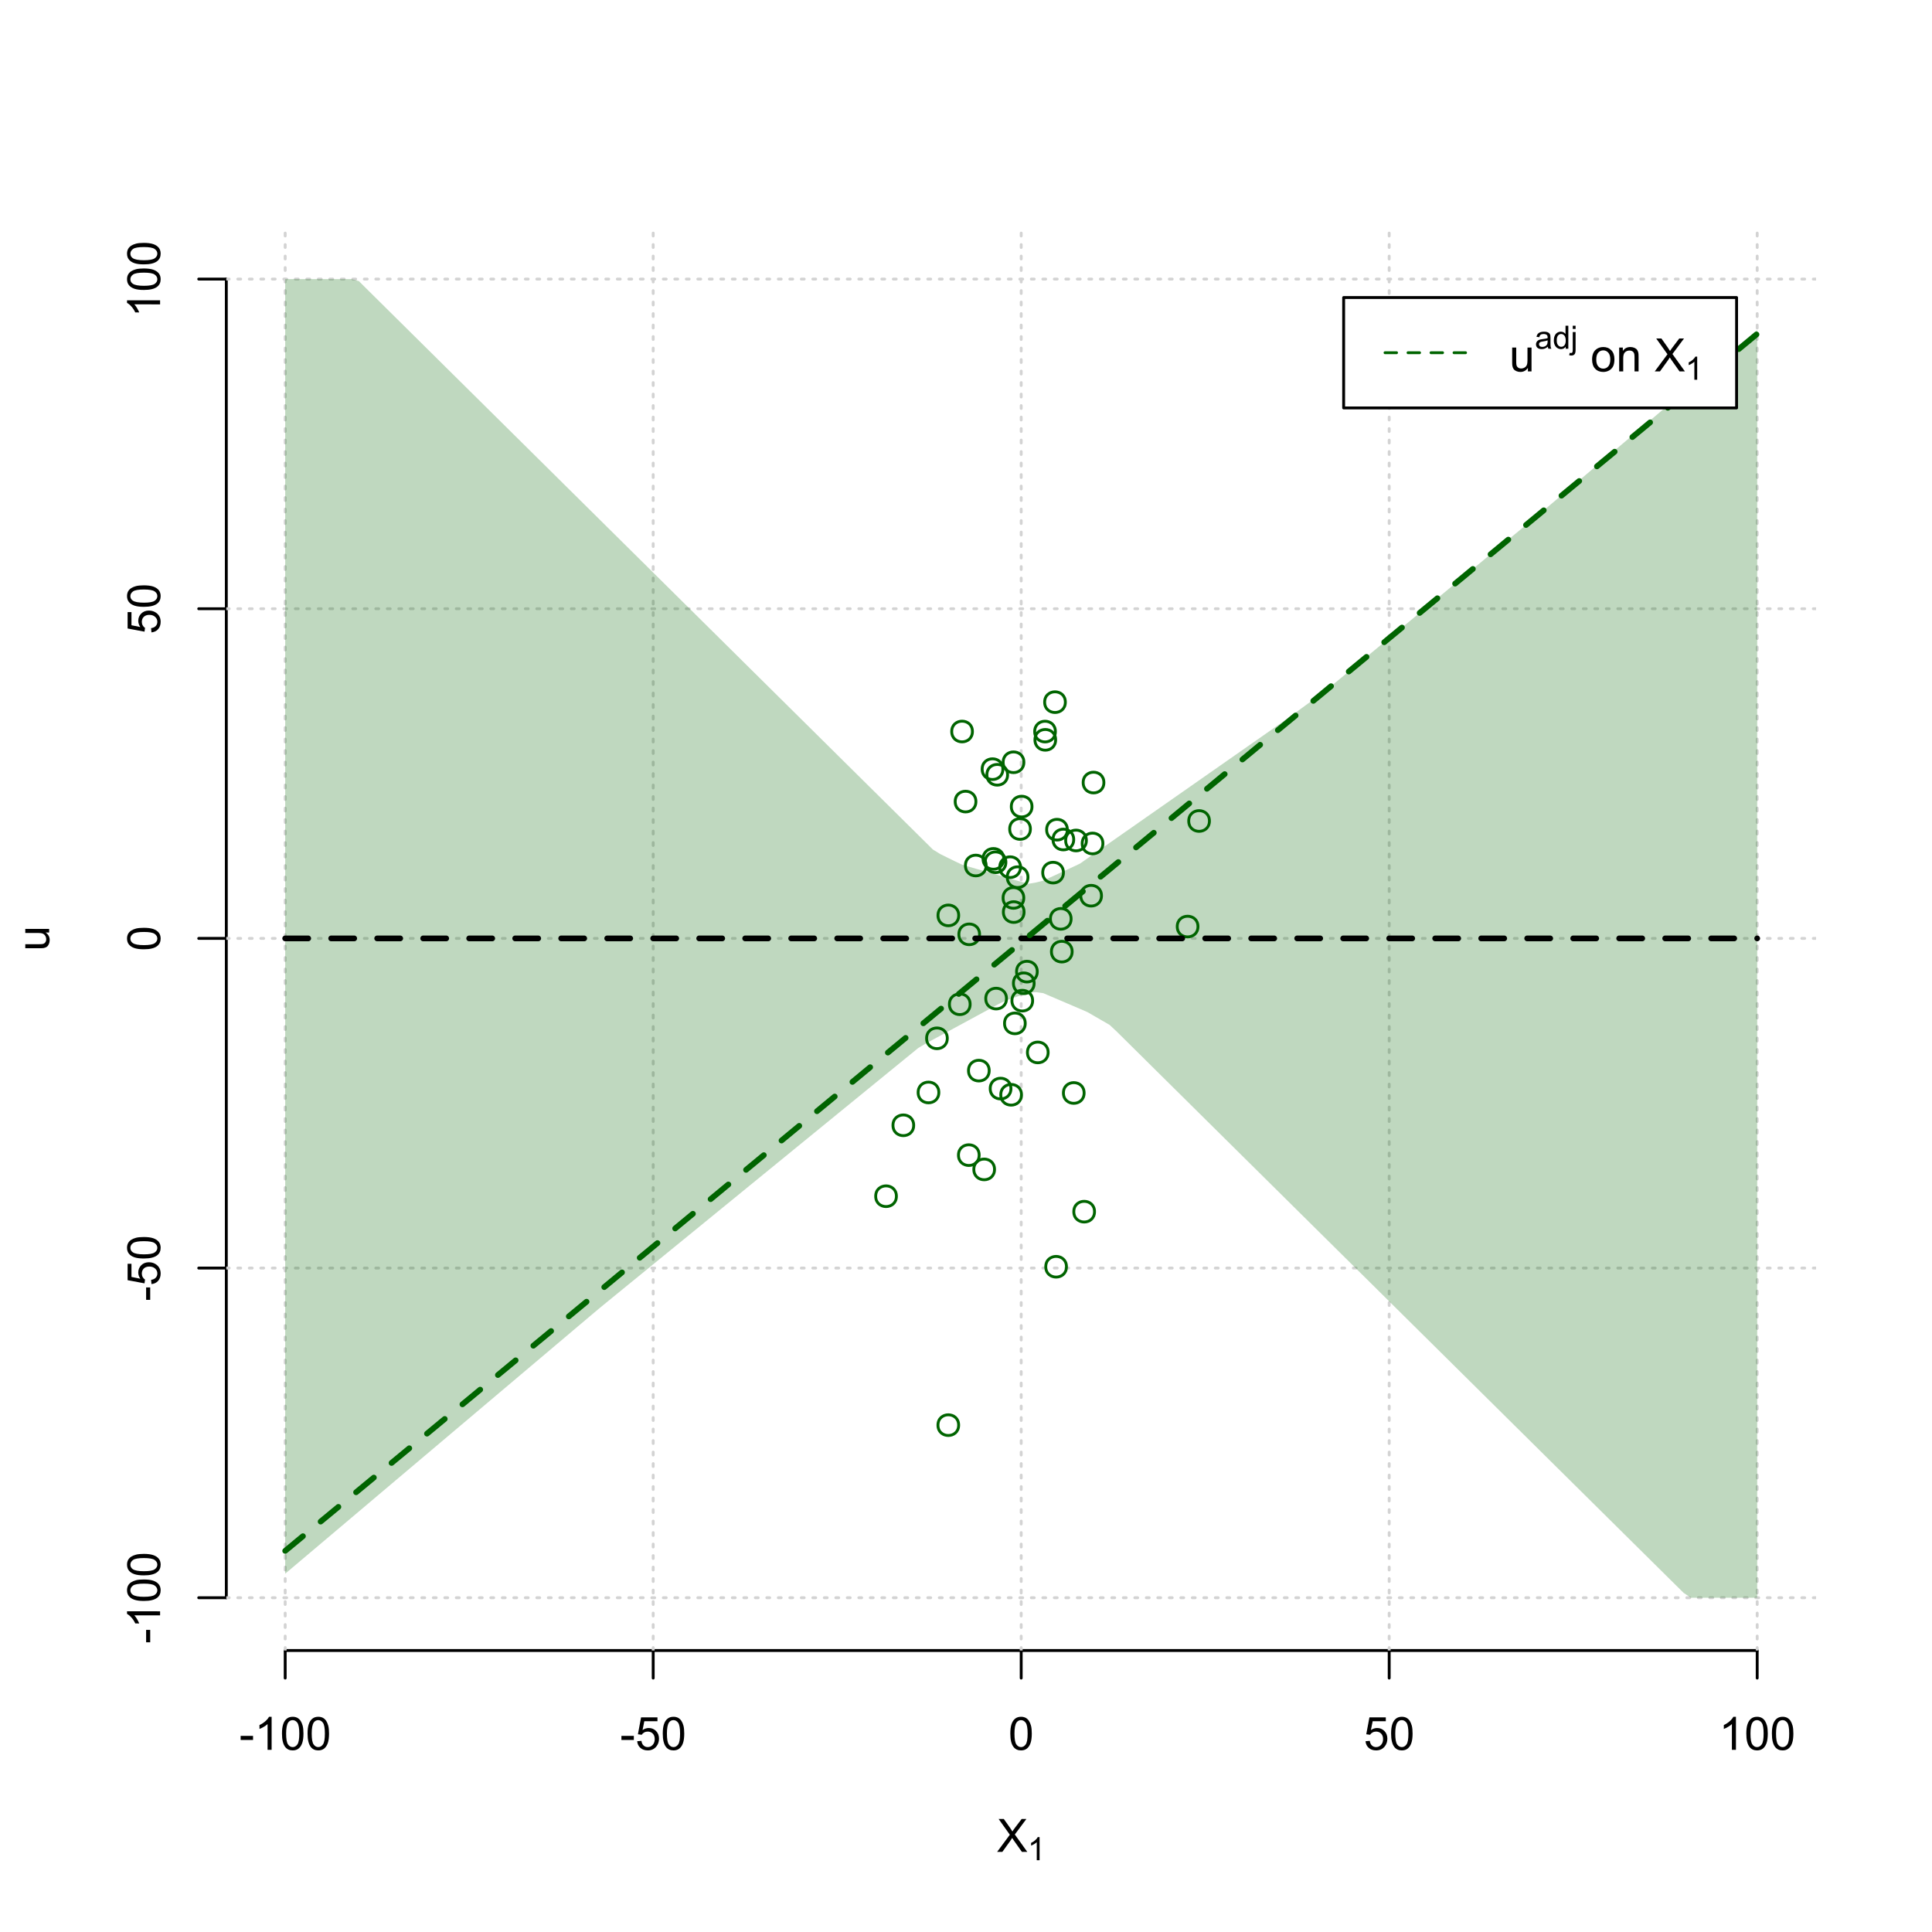 <?xml version="1.0" encoding="UTF-8"?>
<svg xmlns="http://www.w3.org/2000/svg" xmlns:xlink="http://www.w3.org/1999/xlink" width="504pt" height="504pt" viewBox="0 0 504 504" version="1.1">
<defs>
<g>
<symbol overflow="visible" id="glyph0-0">
<path style="stroke:none;" d="M 1.5 0 L 1.5 -7.5 L 7.5 -7.5 L 7.5 0 Z M 1.688 -0.188 L 7.312 -0.188 L 7.312 -7.312 L 1.688 -7.312 Z M 1.688 -0.188 "/>
</symbol>
<symbol overflow="visible" id="glyph0-1">
<path style="stroke:none;" d="M 0.055 0 L 3.375 -4.477 L 0.445 -8.59 L 1.797 -8.59 L 3.359 -6.387 C 3.68 -5.93 3.91 -5.578 4.047 -5.332 C 4.238 -5.645 4.465 -5.969 4.727 -6.312 L 6.457 -8.59 L 7.695 -8.59 L 4.676 -4.539 L 7.93 0 L 6.523 0 L 4.359 -3.062 C 4.238 -3.238 4.113 -3.43 3.984 -3.641 C 3.789 -3.324 3.652 -3.109 3.574 -2.992 L 1.418 0 Z M 0.055 0 "/>
</symbol>
<symbol overflow="visible" id="glyph0-2">
<path style="stroke:none;" d="M 0.383 -2.578 L 0.383 -3.641 L 3.621 -3.641 L 3.621 -2.578 Z M 0.383 -2.578 "/>
</symbol>
<symbol overflow="visible" id="glyph0-3">
<path style="stroke:none;" d="M 4.469 0 L 3.414 0 L 3.414 -6.719 C 3.16 -6.477 2.828 -6.234 2.414 -5.996 C 2 -5.75 1.629 -5.57 1.305 -5.449 L 1.305 -6.469 C 1.895 -6.742 2.41 -7.078 2.852 -7.477 C 3.293 -7.871 3.605 -8.254 3.789 -8.625 L 4.469 -8.625 Z M 4.469 0 "/>
</symbol>
<symbol overflow="visible" id="glyph0-4">
<path style="stroke:none;" d="M 0.5 -4.234 C 0.496 -5.246 0.602 -6.062 0.812 -6.688 C 1.02 -7.305 1.328 -7.785 1.742 -8.121 C 2.148 -8.457 2.668 -8.625 3.297 -8.625 C 3.758 -8.625 4.164 -8.531 4.512 -8.348 C 4.855 -8.16 5.141 -7.891 5.371 -7.543 C 5.594 -7.191 5.773 -6.766 5.906 -6.266 C 6.035 -5.762 6.098 -5.086 6.102 -4.234 C 6.098 -3.227 5.996 -2.414 5.789 -1.797 C 5.578 -1.176 5.266 -0.695 4.859 -0.359 C 4.445 -0.02 3.926 0.145 3.297 0.148 C 2.465 0.145 1.816 -0.148 1.348 -0.742 C 0.781 -1.457 0.496 -2.621 0.5 -4.234 Z M 1.582 -4.234 C 1.582 -2.824 1.746 -1.887 2.074 -1.418 C 2.402 -0.949 2.809 -0.715 3.297 -0.719 C 3.777 -0.715 4.184 -0.949 4.52 -1.422 C 4.848 -1.887 5.016 -2.824 5.016 -4.234 C 5.016 -5.648 4.848 -6.59 4.52 -7.055 C 4.184 -7.516 3.773 -7.746 3.289 -7.75 C 2.801 -7.746 2.414 -7.543 2.125 -7.137 C 1.762 -6.613 1.582 -5.645 1.582 -4.234 Z M 1.582 -4.234 "/>
</symbol>
<symbol overflow="visible" id="glyph0-5">
<path style="stroke:none;" d="M 0.5 -2.25 L 1.605 -2.344 C 1.684 -1.805 1.871 -1.398 2.176 -1.125 C 2.473 -0.852 2.836 -0.715 3.258 -0.719 C 3.766 -0.715 4.195 -0.906 4.547 -1.293 C 4.898 -1.672 5.074 -2.18 5.074 -2.82 C 5.074 -3.414 4.902 -3.891 4.566 -4.242 C 4.227 -4.59 3.785 -4.762 3.242 -4.766 C 2.898 -4.762 2.594 -4.684 2.32 -4.531 C 2.047 -4.375 1.832 -4.176 1.676 -3.93 L 0.688 -4.062 L 1.516 -8.473 L 5.789 -8.473 L 5.789 -7.465 L 2.359 -7.465 L 1.898 -5.156 C 2.414 -5.516 2.953 -5.695 3.523 -5.695 C 4.27 -5.695 4.902 -5.434 5.422 -4.914 C 5.934 -4.395 6.191 -3.727 6.195 -2.914 C 6.191 -2.133 5.965 -1.461 5.516 -0.898 C 4.961 -0.199 4.211 0.145 3.258 0.148 C 2.477 0.145 1.836 -0.07 1.344 -0.508 C 0.844 -0.941 0.562 -1.523 0.5 -2.25 Z M 0.5 -2.25 "/>
</symbol>
<symbol overflow="visible" id="glyph0-6">
<path style="stroke:none;" d="M 4.867 0 L 4.867 -0.914 C 4.379 -0.211 3.723 0.141 2.895 0.141 C 2.527 0.141 2.184 0.07 1.867 -0.07 C 1.547 -0.211 1.309 -0.387 1.156 -0.602 C 1 -0.812 0.895 -1.074 0.832 -1.383 C 0.785 -1.59 0.762 -1.918 0.766 -2.367 L 0.766 -6.223 L 1.82 -6.223 L 1.82 -2.773 C 1.816 -2.219 1.84 -1.848 1.887 -1.656 C 1.949 -1.379 2.09 -1.16 2.309 -1.004 C 2.523 -0.84 2.789 -0.762 3.105 -0.766 C 3.418 -0.762 3.715 -0.844 3.996 -1.008 C 4.273 -1.172 4.469 -1.391 4.586 -1.672 C 4.699 -1.949 4.758 -2.355 4.758 -2.891 L 4.758 -6.223 L 5.812 -6.223 L 5.812 0 Z M 4.867 0 "/>
</symbol>
<symbol overflow="visible" id="glyph0-7">
<path style="stroke:none;" d=""/>
</symbol>
<symbol overflow="visible" id="glyph0-8">
<path style="stroke:none;" d="M 0.398 -3.109 C 0.398 -4.262 0.719 -5.117 1.359 -5.672 C 1.895 -6.133 2.547 -6.363 3.316 -6.363 C 4.172 -6.363 4.871 -6.082 5.414 -5.52 C 5.953 -4.957 6.223 -4.184 6.227 -3.199 C 6.223 -2.398 6.102 -1.766 5.867 -1.309 C 5.625 -0.848 5.277 -0.492 4.82 -0.238 C 4.359 0.016 3.859 0.141 3.316 0.141 C 2.441 0.141 1.734 -0.137 1.203 -0.695 C 0.664 -1.254 0.398 -2.059 0.398 -3.109 Z M 1.484 -3.109 C 1.48 -2.309 1.656 -1.711 2.004 -1.32 C 2.348 -0.922 2.785 -0.727 3.316 -0.727 C 3.84 -0.727 4.273 -0.926 4.621 -1.324 C 4.969 -1.723 5.145 -2.328 5.145 -3.148 C 5.145 -3.914 4.969 -4.496 4.617 -4.895 C 4.266 -5.289 3.832 -5.488 3.316 -5.492 C 2.785 -5.488 2.348 -5.293 2.004 -4.898 C 1.656 -4.5 1.48 -3.902 1.484 -3.109 Z M 1.484 -3.109 "/>
</symbol>
<symbol overflow="visible" id="glyph0-9">
<path style="stroke:none;" d="M 0.789 0 L 0.789 -6.223 L 1.742 -6.223 L 1.742 -5.336 C 2.195 -6.02 2.855 -6.363 3.719 -6.363 C 4.09 -6.363 4.434 -6.293 4.754 -6.16 C 5.066 -6.023 5.305 -5.848 5.461 -5.633 C 5.617 -5.41 5.727 -5.152 5.789 -4.852 C 5.828 -4.656 5.848 -4.312 5.848 -3.828 L 5.848 0 L 4.793 0 L 4.793 -3.785 C 4.793 -4.215 4.75 -4.535 4.668 -4.75 C 4.586 -4.961 4.441 -5.129 4.234 -5.258 C 4.023 -5.383 3.777 -5.449 3.5 -5.449 C 3.047 -5.449 2.66 -5.305 2.332 -5.02 C 2.004 -4.734 1.84 -4.195 1.844 -3.398 L 1.844 0 Z M 0.789 0 "/>
</symbol>
<symbol overflow="visible" id="glyph1-0">
<path style="stroke:none;" d="M 1.051 0 L 1.051 -5.25 L 5.25 -5.25 L 5.25 0 Z M 1.18 -0.133 L 5.117 -0.133 L 5.117 -5.117 L 1.18 -5.117 Z M 1.18 -0.133 "/>
</symbol>
<symbol overflow="visible" id="glyph1-1">
<path style="stroke:none;" d="M 3.129 0 L 2.391 0 L 2.391 -4.703 C 2.211 -4.531 1.977 -4.363 1.691 -4.195 C 1.398 -4.023 1.141 -3.895 0.914 -3.812 L 0.914 -4.527 C 1.328 -4.719 1.688 -4.953 1.996 -5.234 C 2.305 -5.508 2.523 -5.777 2.652 -6.039 L 3.129 -6.039 Z M 3.129 0 "/>
</symbol>
<symbol overflow="visible" id="glyph1-2">
<path style="stroke:none;" d="M 3.395 -0.539 C 3.117 -0.305 2.855 -0.137 2.605 -0.043 C 2.352 0.051 2.082 0.094 1.793 0.098 C 1.312 0.094 0.941 -0.02 0.688 -0.25 C 0.43 -0.48 0.305 -0.781 0.305 -1.148 C 0.305 -1.359 0.352 -1.551 0.449 -1.73 C 0.543 -1.902 0.668 -2.047 0.828 -2.156 C 0.984 -2.262 1.164 -2.34 1.363 -2.398 C 1.504 -2.434 1.723 -2.473 2.02 -2.512 C 2.609 -2.578 3.047 -2.664 3.336 -2.766 C 3.336 -2.867 3.34 -2.93 3.34 -2.957 C 3.34 -3.258 3.27 -3.469 3.129 -3.594 C 2.941 -3.758 2.66 -3.844 2.289 -3.844 C 1.941 -3.844 1.684 -3.781 1.52 -3.66 C 1.348 -3.535 1.227 -3.32 1.152 -3.016 L 0.43 -3.113 C 0.492 -3.418 0.602 -3.668 0.754 -3.863 C 0.902 -4.051 1.121 -4.199 1.406 -4.301 C 1.688 -4.402 2.016 -4.453 2.395 -4.453 C 2.766 -4.453 3.066 -4.406 3.301 -4.32 C 3.527 -4.23 3.699 -4.121 3.812 -3.992 C 3.918 -3.855 3.996 -3.691 4.043 -3.492 C 4.066 -3.363 4.078 -3.133 4.082 -2.809 L 4.082 -1.824 C 4.078 -1.137 4.094 -0.703 4.129 -0.523 C 4.156 -0.336 4.219 -0.164 4.316 0 L 3.543 0 C 3.465 -0.152 3.414 -0.332 3.395 -0.539 Z M 3.336 -2.188 C 3.062 -2.074 2.66 -1.98 2.129 -1.906 C 1.82 -1.859 1.605 -1.812 1.484 -1.758 C 1.355 -1.703 1.258 -1.621 1.191 -1.52 C 1.121 -1.41 1.09 -1.293 1.09 -1.168 C 1.09 -0.969 1.164 -0.805 1.312 -0.676 C 1.461 -0.543 1.68 -0.48 1.969 -0.48 C 2.25 -0.48 2.5 -0.539 2.727 -0.664 C 2.945 -0.785 3.109 -0.957 3.215 -1.176 C 3.293 -1.34 3.332 -1.586 3.336 -1.914 Z M 3.336 -2.188 "/>
</symbol>
<symbol overflow="visible" id="glyph1-3">
<path style="stroke:none;" d="M 3.379 0 L 3.379 -0.551 C 3.102 -0.121 2.695 0.094 2.16 0.098 C 1.812 0.094 1.492 0 1.203 -0.188 C 0.906 -0.379 0.68 -0.645 0.523 -0.988 C 0.359 -1.328 0.281 -1.723 0.285 -2.172 C 0.281 -2.605 0.355 -3 0.504 -3.355 C 0.648 -3.707 0.863 -3.977 1.156 -4.168 C 1.441 -4.355 1.766 -4.453 2.129 -4.453 C 2.387 -4.453 2.621 -4.395 2.828 -4.285 C 3.031 -4.172 3.199 -4.031 3.332 -3.855 L 3.332 -6.012 L 4.066 -6.012 L 4.066 0 Z M 1.047 -2.172 C 1.043 -1.613 1.16 -1.195 1.398 -0.922 C 1.629 -0.641 1.906 -0.504 2.23 -0.508 C 2.551 -0.504 2.824 -0.637 3.051 -0.902 C 3.273 -1.168 3.387 -1.57 3.391 -2.113 C 3.387 -2.707 3.273 -3.145 3.047 -3.426 C 2.816 -3.703 2.531 -3.844 2.199 -3.844 C 1.867 -3.844 1.594 -3.707 1.375 -3.441 C 1.152 -3.168 1.043 -2.746 1.047 -2.172 Z M 1.047 -2.172 "/>
</symbol>
<symbol overflow="visible" id="glyph1-4">
<path style="stroke:none;" d="M 0.551 -5.156 L 0.551 -6.012 L 1.289 -6.012 L 1.289 -5.156 Z M -0.387 1.691 L -0.246 1.062 C -0.098 1.098 0.016 1.117 0.102 1.121 C 0.25 1.117 0.363 1.066 0.438 0.969 C 0.512 0.867 0.551 0.621 0.551 0.223 L 0.551 -4.355 L 1.289 -4.355 L 1.289 0.238 C 1.289 0.773 1.219 1.148 1.078 1.359 C 0.898 1.633 0.602 1.77 0.191 1.77 C -0.008 1.77 -0.199 1.742 -0.387 1.691 Z M -0.387 1.691 "/>
</symbol>
<symbol overflow="visible" id="glyph2-0">
<path style="stroke:none;" d="M 0 -1.5 L -7.5 -1.5 L -7.5 -7.5 L 0 -7.5 Z M -0.188 -1.688 L -0.188 -7.312 L -7.312 -7.312 L -7.312 -1.688 Z M -0.188 -1.688 "/>
</symbol>
<symbol overflow="visible" id="glyph2-1">
<path style="stroke:none;" d="M 0 -4.867 L -0.914 -4.867 C -0.211 -4.379 0.141 -3.723 0.141 -2.895 C 0.141 -2.527 0.07 -2.184 -0.07 -1.867 C -0.211 -1.547 -0.387 -1.309 -0.598 -1.156 C -0.809 -1 -1.07 -0.895 -1.383 -0.832 C -1.59 -0.789 -1.918 -0.766 -2.367 -0.77 L -6.223 -0.77 L -6.223 -1.824 L -2.773 -1.824 C -2.219 -1.82 -1.848 -1.844 -1.656 -1.887 C -1.379 -1.949 -1.16 -2.09 -1.004 -2.309 C -0.84 -2.523 -0.762 -2.789 -0.766 -3.105 C -0.762 -3.418 -0.844 -3.715 -1.008 -3.996 C -1.172 -4.273 -1.391 -4.469 -1.672 -4.586 C -1.945 -4.699 -2.352 -4.758 -2.887 -4.758 L -6.223 -4.758 L -6.223 -5.812 L 0 -5.812 Z M 0 -4.867 "/>
</symbol>
<symbol overflow="visible" id="glyph2-2">
<path style="stroke:none;" d="M -2.578 -0.383 L -3.641 -0.383 L -3.641 -3.621 L -2.578 -3.621 Z M -2.578 -0.383 "/>
</symbol>
<symbol overflow="visible" id="glyph2-3">
<path style="stroke:none;" d="M 0 -4.469 L 0 -3.414 L -6.719 -3.418 C -6.477 -3.16 -6.234 -2.828 -5.996 -2.418 C -5.75 -2.004 -5.57 -1.633 -5.449 -1.309 L -6.469 -1.309 C -6.742 -1.895 -7.078 -2.41 -7.477 -2.852 C -7.871 -3.293 -8.254 -3.605 -8.625 -3.793 L -8.625 -4.473 Z M 0 -4.469 "/>
</symbol>
<symbol overflow="visible" id="glyph2-4">
<path style="stroke:none;" d="M -4.234 -0.5 C -5.246 -0.496 -6.062 -0.602 -6.688 -0.812 C -7.305 -1.02 -7.785 -1.328 -8.121 -1.742 C -8.457 -2.152 -8.625 -2.672 -8.625 -3.301 C -8.625 -3.758 -8.531 -4.164 -8.348 -4.512 C -8.16 -4.859 -7.891 -5.145 -7.543 -5.371 C -7.191 -5.594 -6.766 -5.773 -6.266 -5.906 C -5.762 -6.035 -5.086 -6.098 -4.234 -6.102 C -3.223 -6.098 -2.41 -5.996 -1.793 -5.789 C -1.176 -5.578 -0.695 -5.266 -0.359 -4.859 C -0.02 -4.445 0.145 -3.926 0.148 -3.297 C 0.145 -2.465 -0.148 -1.816 -0.742 -1.348 C -1.457 -0.781 -2.621 -0.496 -4.234 -0.5 Z M -4.234 -1.582 C -2.824 -1.582 -1.887 -1.746 -1.418 -2.074 C -0.949 -2.402 -0.715 -2.809 -0.719 -3.297 C -0.715 -3.777 -0.949 -4.184 -1.422 -4.52 C -1.887 -4.848 -2.824 -5.016 -4.234 -5.016 C -5.648 -5.016 -6.59 -4.848 -7.055 -4.52 C -7.516 -4.188 -7.746 -3.777 -7.75 -3.289 C -7.746 -2.801 -7.543 -2.414 -7.137 -2.129 C -6.613 -1.762 -5.645 -1.582 -4.234 -1.582 Z M -4.234 -1.582 "/>
</symbol>
<symbol overflow="visible" id="glyph2-5">
<path style="stroke:none;" d="M -2.25 -0.5 L -2.344 -1.605 C -1.805 -1.684 -1.398 -1.871 -1.125 -2.176 C -0.852 -2.473 -0.715 -2.836 -0.719 -3.258 C -0.715 -3.766 -0.906 -4.195 -1.293 -4.547 C -1.672 -4.898 -2.18 -5.074 -2.816 -5.074 C -3.414 -5.074 -3.891 -4.902 -4.242 -4.566 C -4.59 -4.227 -4.762 -3.785 -4.766 -3.242 C -4.762 -2.898 -4.684 -2.594 -4.531 -2.32 C -4.375 -2.047 -4.176 -1.832 -3.93 -1.676 L -4.062 -0.688 L -8.473 -1.52 L -8.473 -5.789 L -7.465 -5.789 L -7.465 -2.363 L -5.156 -1.898 C -5.516 -2.414 -5.695 -2.953 -5.695 -3.523 C -5.695 -4.27 -5.434 -4.902 -4.914 -5.422 C -4.395 -5.934 -3.727 -6.191 -2.91 -6.195 C -2.133 -6.191 -1.461 -5.965 -0.895 -5.516 C -0.199 -4.961 0.145 -4.211 0.148 -3.258 C 0.145 -2.477 -0.07 -1.836 -0.508 -1.344 C -0.941 -0.848 -1.523 -0.566 -2.25 -0.5 Z M -2.25 -0.5 "/>
</symbol>
</g>
<clipPath id="clip1">
  <path d="M 74 59.039 L 75 59.039 L 75 430.559 L 74 430.559 Z M 74 59.039 "/>
</clipPath>
<clipPath id="clip2">
  <path d="M 170 59.039 L 171 59.039 L 171 430.559 L 170 430.559 Z M 170 59.039 "/>
</clipPath>
<clipPath id="clip3">
  <path d="M 266 59.039 L 267 59.039 L 267 430.559 L 266 430.559 Z M 266 59.039 "/>
</clipPath>
<clipPath id="clip4">
  <path d="M 362 59.039 L 363 59.039 L 363 430.559 L 362 430.559 Z M 362 59.039 "/>
</clipPath>
<clipPath id="clip5">
  <path d="M 458 59.039 L 459 59.039 L 459 430.559 L 458 430.559 Z M 458 59.039 "/>
</clipPath>
<clipPath id="clip6">
  <path d="M 59.039 416 L 473.758 416 L 473.758 418 L 59.039 418 Z M 59.039 416 "/>
</clipPath>
<clipPath id="clip7">
  <path d="M 59.039 330 L 473.758 330 L 473.758 332 L 59.039 332 Z M 59.039 330 "/>
</clipPath>
<clipPath id="clip8">
  <path d="M 59.039 244 L 473.758 244 L 473.758 246 L 59.039 246 Z M 59.039 244 "/>
</clipPath>
<clipPath id="clip9">
  <path d="M 59.039 158 L 473.758 158 L 473.758 160 L 59.039 160 Z M 59.039 158 "/>
</clipPath>
<clipPath id="clip10">
  <path d="M 59.039 72 L 473.758 72 L 473.758 74 L 59.039 74 Z M 59.039 72 "/>
</clipPath>
</defs>
<g id="surface3546">
<rect x="0" y="0" width="504" height="504" style="fill:rgb(100%,100%,100%);fill-opacity:1;stroke:none;"/>
<g style="fill:rgb(0%,0%,0%);fill-opacity:1;">
  <use xlink:href="#glyph0-1" x="260.062" y="483.102"/>
</g>
<g style="fill:rgb(0%,0%,0%);fill-opacity:1;">
  <use xlink:href="#glyph1-1" x="268.066" y="485.281"/>
</g>
<g style="fill:rgb(0%,0%,0%);fill-opacity:1;">
  <use xlink:href="#glyph2-1" x="12.82" y="248.137"/>
</g>
<path style="fill:none;stroke-width:0.75;stroke-linecap:round;stroke-linejoin:round;stroke:rgb(0%,0%,0%);stroke-opacity:1;stroke-miterlimit:10;" d="M 74.398 430.559 L 458.398 430.559 "/>
<path style="fill:none;stroke-width:0.75;stroke-linecap:round;stroke-linejoin:round;stroke:rgb(0%,0%,0%);stroke-opacity:1;stroke-miterlimit:10;" d="M 74.398 430.559 L 74.398 437.762 "/>
<path style="fill:none;stroke-width:0.75;stroke-linecap:round;stroke-linejoin:round;stroke:rgb(0%,0%,0%);stroke-opacity:1;stroke-miterlimit:10;" d="M 170.398 430.559 L 170.398 437.762 "/>
<path style="fill:none;stroke-width:0.75;stroke-linecap:round;stroke-linejoin:round;stroke:rgb(0%,0%,0%);stroke-opacity:1;stroke-miterlimit:10;" d="M 266.398 430.559 L 266.398 437.762 "/>
<path style="fill:none;stroke-width:0.75;stroke-linecap:round;stroke-linejoin:round;stroke:rgb(0%,0%,0%);stroke-opacity:1;stroke-miterlimit:10;" d="M 362.398 430.559 L 362.398 437.762 "/>
<path style="fill:none;stroke-width:0.75;stroke-linecap:round;stroke-linejoin:round;stroke:rgb(0%,0%,0%);stroke-opacity:1;stroke-miterlimit:10;" d="M 458.398 430.559 L 458.398 437.762 "/>
<g style="fill:rgb(0%,0%,0%);fill-opacity:1;">
  <use xlink:href="#glyph0-2" x="62.391" y="456.48"/>
  <use xlink:href="#glyph0-3" x="66.387" y="456.48"/>
  <use xlink:href="#glyph0-4" x="73.061" y="456.48"/>
  <use xlink:href="#glyph0-4" x="79.734" y="456.48"/>
</g>
<g style="fill:rgb(0%,0%,0%);fill-opacity:1;">
  <use xlink:href="#glyph0-2" x="161.727" y="456.48"/>
  <use xlink:href="#glyph0-5" x="165.723" y="456.48"/>
  <use xlink:href="#glyph0-4" x="172.396" y="456.48"/>
</g>
<g style="fill:rgb(0%,0%,0%);fill-opacity:1;">
  <use xlink:href="#glyph0-4" x="263.062" y="456.48"/>
</g>
<g style="fill:rgb(0%,0%,0%);fill-opacity:1;">
  <use xlink:href="#glyph0-5" x="355.727" y="456.48"/>
  <use xlink:href="#glyph0-4" x="362.4" y="456.48"/>
</g>
<g style="fill:rgb(0%,0%,0%);fill-opacity:1;">
  <use xlink:href="#glyph0-3" x="448.387" y="456.48"/>
  <use xlink:href="#glyph0-4" x="455.061" y="456.48"/>
  <use xlink:href="#glyph0-4" x="461.734" y="456.48"/>
</g>
<path style="fill:none;stroke-width:0.75;stroke-linecap:round;stroke-linejoin:round;stroke:rgb(0%,0%,0%);stroke-opacity:1;stroke-miterlimit:10;" d="M 59.039 416.801 L 59.039 72.801 "/>
<path style="fill:none;stroke-width:0.75;stroke-linecap:round;stroke-linejoin:round;stroke:rgb(0%,0%,0%);stroke-opacity:1;stroke-miterlimit:10;" d="M 59.039 416.801 L 51.84 416.801 "/>
<path style="fill:none;stroke-width:0.75;stroke-linecap:round;stroke-linejoin:round;stroke:rgb(0%,0%,0%);stroke-opacity:1;stroke-miterlimit:10;" d="M 59.039 330.801 L 51.84 330.801 "/>
<path style="fill:none;stroke-width:0.75;stroke-linecap:round;stroke-linejoin:round;stroke:rgb(0%,0%,0%);stroke-opacity:1;stroke-miterlimit:10;" d="M 59.039 244.801 L 51.84 244.801 "/>
<path style="fill:none;stroke-width:0.75;stroke-linecap:round;stroke-linejoin:round;stroke:rgb(0%,0%,0%);stroke-opacity:1;stroke-miterlimit:10;" d="M 59.039 158.801 L 51.84 158.801 "/>
<path style="fill:none;stroke-width:0.75;stroke-linecap:round;stroke-linejoin:round;stroke:rgb(0%,0%,0%);stroke-opacity:1;stroke-miterlimit:10;" d="M 59.039 72.801 L 51.84 72.801 "/>
<g style="fill:rgb(0%,0%,0%);fill-opacity:1;">
  <use xlink:href="#glyph2-2" x="41.762" y="428.809"/>
  <use xlink:href="#glyph2-3" x="41.762" y="424.812"/>
  <use xlink:href="#glyph2-4" x="41.762" y="418.139"/>
  <use xlink:href="#glyph2-4" x="41.762" y="411.465"/>
</g>
<g style="fill:rgb(0%,0%,0%);fill-opacity:1;">
  <use xlink:href="#glyph2-2" x="41.762" y="339.473"/>
  <use xlink:href="#glyph2-5" x="41.762" y="335.477"/>
  <use xlink:href="#glyph2-4" x="41.762" y="328.803"/>
</g>
<g style="fill:rgb(0%,0%,0%);fill-opacity:1;">
  <use xlink:href="#glyph2-4" x="41.762" y="248.137"/>
</g>
<g style="fill:rgb(0%,0%,0%);fill-opacity:1;">
  <use xlink:href="#glyph2-5" x="41.762" y="165.473"/>
  <use xlink:href="#glyph2-4" x="41.762" y="158.799"/>
</g>
<g style="fill:rgb(0%,0%,0%);fill-opacity:1;">
  <use xlink:href="#glyph2-3" x="41.762" y="82.812"/>
  <use xlink:href="#glyph2-4" x="41.762" y="76.139"/>
  <use xlink:href="#glyph2-4" x="41.762" y="69.465"/>
</g>
<g clip-path="url(#clip1)" clip-rule="nonzero">
<path style="fill:none;stroke-width:0.75;stroke-linecap:round;stroke-linejoin:round;stroke:rgb(82.745%,82.745%,82.745%);stroke-opacity:1;stroke-dasharray:0.75,2.25;stroke-miterlimit:10;" d="M 74.398 430.559 L 74.398 59.039 "/>
</g>
<g clip-path="url(#clip2)" clip-rule="nonzero">
<path style="fill:none;stroke-width:0.75;stroke-linecap:round;stroke-linejoin:round;stroke:rgb(82.745%,82.745%,82.745%);stroke-opacity:1;stroke-dasharray:0.75,2.25;stroke-miterlimit:10;" d="M 170.398 430.559 L 170.398 59.039 "/>
</g>
<g clip-path="url(#clip3)" clip-rule="nonzero">
<path style="fill:none;stroke-width:0.75;stroke-linecap:round;stroke-linejoin:round;stroke:rgb(82.745%,82.745%,82.745%);stroke-opacity:1;stroke-dasharray:0.75,2.25;stroke-miterlimit:10;" d="M 266.398 430.559 L 266.398 59.039 "/>
</g>
<g clip-path="url(#clip4)" clip-rule="nonzero">
<path style="fill:none;stroke-width:0.75;stroke-linecap:round;stroke-linejoin:round;stroke:rgb(82.745%,82.745%,82.745%);stroke-opacity:1;stroke-dasharray:0.75,2.25;stroke-miterlimit:10;" d="M 362.398 430.559 L 362.398 59.039 "/>
</g>
<g clip-path="url(#clip5)" clip-rule="nonzero">
<path style="fill:none;stroke-width:0.75;stroke-linecap:round;stroke-linejoin:round;stroke:rgb(82.745%,82.745%,82.745%);stroke-opacity:1;stroke-dasharray:0.75,2.25;stroke-miterlimit:10;" d="M 458.398 430.559 L 458.398 59.039 "/>
</g>
<g clip-path="url(#clip6)" clip-rule="nonzero">
<path style="fill:none;stroke-width:0.75;stroke-linecap:round;stroke-linejoin:round;stroke:rgb(82.745%,82.745%,82.745%);stroke-opacity:1;stroke-dasharray:0.75,2.25;stroke-miterlimit:10;" d="M 59.039 416.801 L 473.762 416.801 "/>
</g>
<g clip-path="url(#clip7)" clip-rule="nonzero">
<path style="fill:none;stroke-width:0.75;stroke-linecap:round;stroke-linejoin:round;stroke:rgb(82.745%,82.745%,82.745%);stroke-opacity:1;stroke-dasharray:0.75,2.25;stroke-miterlimit:10;" d="M 59.039 330.801 L 473.762 330.801 "/>
</g>
<g clip-path="url(#clip8)" clip-rule="nonzero">
<path style="fill:none;stroke-width:0.75;stroke-linecap:round;stroke-linejoin:round;stroke:rgb(82.745%,82.745%,82.745%);stroke-opacity:1;stroke-dasharray:0.75,2.25;stroke-miterlimit:10;" d="M 59.039 244.801 L 473.762 244.801 "/>
</g>
<g clip-path="url(#clip9)" clip-rule="nonzero">
<path style="fill:none;stroke-width:0.75;stroke-linecap:round;stroke-linejoin:round;stroke:rgb(82.745%,82.745%,82.745%);stroke-opacity:1;stroke-dasharray:0.75,2.25;stroke-miterlimit:10;" d="M 59.039 158.801 L 473.762 158.801 "/>
</g>
<g clip-path="url(#clip10)" clip-rule="nonzero">
<path style="fill:none;stroke-width:0.75;stroke-linecap:round;stroke-linejoin:round;stroke:rgb(82.745%,82.745%,82.745%);stroke-opacity:1;stroke-dasharray:0.75,2.25;stroke-miterlimit:10;" d="M 59.039 72.801 L 473.762 72.801 "/>
</g>
<path style=" stroke:none;fill-rule:nonzero;fill:rgb(0%,39.216%,0%);fill-opacity:0.251;" d="M 74.398 72.801 L 91.68 72.801 L 93.602 73.324 L 95.52 75.227 L 97.441 77.129 L 99.359 79.027 L 101.281 80.93 L 103.199 82.832 L 105.121 84.73 L 107.039 86.633 L 108.961 88.535 L 110.879 90.438 L 112.801 92.336 L 114.719 94.238 L 116.641 96.141 L 118.559 98.039 L 120.48 99.941 L 122.398 101.844 L 124.32 103.742 L 126.238 105.645 L 128.16 107.547 L 130.078 109.445 L 133.922 113.25 L 135.84 115.148 L 137.762 117.051 L 139.68 118.953 L 141.602 120.855 L 143.52 122.754 L 145.441 124.656 L 147.359 126.559 L 149.281 128.457 L 151.199 130.359 L 153.121 132.262 L 155.039 134.16 L 156.961 136.062 L 158.879 137.965 L 160.801 139.863 L 162.719 141.766 L 164.641 143.668 L 166.559 145.57 L 168.48 147.469 L 170.398 149.371 L 172.32 151.273 L 174.238 153.172 L 176.16 155.074 L 178.078 156.977 L 180 158.875 L 181.922 160.777 L 183.84 162.68 L 185.762 164.578 L 187.68 166.48 L 189.602 168.383 L 191.52 170.281 L 193.441 172.184 L 195.359 174.086 L 197.281 175.988 L 199.199 177.887 L 201.121 179.789 L 203.039 181.691 L 204.961 183.59 L 206.879 185.492 L 208.801 187.395 L 210.719 189.293 L 212.641 191.195 L 214.559 193.098 L 216.48 194.996 L 218.398 196.898 L 220.32 198.801 L 222.238 200.699 L 224.16 202.602 L 226.078 204.504 L 228 206.406 L 229.922 208.305 L 231.84 210.207 L 233.762 212.109 L 235.68 214.008 L 237.602 215.91 L 239.52 217.812 L 241.441 219.711 L 243.359 221.613 L 245.281 222.793 L 247.199 223.742 L 249.121 224.691 L 251.039 225.594 L 252.961 226.152 L 254.879 226.707 L 256.801 227.266 L 258.719 227.82 L 260.641 228.375 L 262.559 228.934 L 264.48 229.488 L 266.398 230.047 L 268.32 230.555 L 270.238 230.219 L 272.16 229.734 L 274.078 228.844 L 277.922 227.07 L 279.84 226.184 L 281.762 225.27 L 283.68 223.926 L 285.602 222.582 L 287.52 221.242 L 289.441 219.898 L 291.359 218.559 L 293.281 217.215 L 295.199 215.875 L 297.121 214.531 L 299.039 213.188 L 300.961 211.848 L 302.879 210.504 L 304.801 209.164 L 306.719 207.82 L 308.641 206.48 L 310.559 205.137 L 312.48 203.793 L 314.398 202.453 L 316.32 201.109 L 318.238 199.77 L 320.16 198.426 L 322.078 197.086 L 325.922 194.398 L 327.84 193.059 L 329.762 191.715 L 331.68 190.375 L 333.602 189.031 L 335.52 187.688 L 337.441 186.289 L 339.359 184.891 L 341.281 183.492 L 343.199 182.094 L 345.121 180.695 L 347.039 179.16 L 348.961 177.574 L 350.879 175.988 L 352.801 174.398 L 354.719 172.812 L 356.641 171.227 L 358.559 169.637 L 360.48 168.051 L 362.398 166.461 L 364.32 164.875 L 366.238 163.289 L 368.16 161.699 L 370.078 160.113 L 372 158.527 L 373.922 156.938 L 375.84 155.352 L 377.762 153.762 L 379.68 152.176 L 381.602 150.59 L 383.52 149 L 385.441 147.414 L 387.359 145.828 L 389.281 144.238 L 391.199 142.652 L 393.121 141.062 L 395.039 139.477 L 396.961 137.891 L 398.879 136.301 L 400.801 134.715 L 402.719 133.125 L 404.641 131.504 L 406.559 129.883 L 408.48 128.262 L 410.398 126.637 L 412.32 125.016 L 414.238 123.395 L 416.16 121.77 L 418.078 120.148 L 421.922 116.906 L 423.84 115.281 L 425.762 113.66 L 427.68 112.039 L 429.602 110.414 L 431.52 108.793 L 433.441 107.172 L 435.359 105.551 L 437.281 103.926 L 439.199 102.305 L 441.121 100.684 L 443.039 99.059 L 444.961 97.438 L 446.879 95.816 L 448.801 94.191 L 450.719 92.57 L 452.641 90.949 L 454.559 89.328 L 456.48 87.703 L 458.398 86.082 L 458.398 72.801 L 458.398 416.801 L 441.121 416.801 L 439.199 415.527 L 437.281 413.629 L 435.359 411.727 L 433.441 409.824 L 431.52 407.926 L 429.602 406.023 L 427.68 404.121 L 425.762 402.223 L 423.84 400.32 L 421.922 398.418 L 420 396.516 L 418.078 394.617 L 416.16 392.715 L 414.238 390.812 L 412.32 388.914 L 410.398 387.012 L 408.48 385.109 L 406.559 383.211 L 404.641 381.309 L 402.719 379.406 L 400.801 377.508 L 398.879 375.605 L 396.961 373.703 L 395.039 371.805 L 393.121 369.902 L 391.199 368 L 389.281 366.098 L 387.359 364.199 L 385.441 362.297 L 383.52 360.395 L 381.602 358.496 L 379.68 356.594 L 377.762 354.691 L 375.84 352.793 L 373.922 350.891 L 372 348.988 L 370.078 347.09 L 368.16 345.188 L 366.238 343.285 L 364.32 341.383 L 362.398 339.484 L 360.48 337.582 L 358.559 335.68 L 356.641 333.781 L 354.719 331.879 L 352.801 329.977 L 350.879 328.078 L 348.961 326.176 L 347.039 324.273 L 345.121 322.375 L 343.199 320.473 L 341.281 318.57 L 339.359 316.672 L 337.441 314.77 L 335.52 312.867 L 333.602 310.965 L 331.68 309.066 L 329.762 307.164 L 327.84 305.262 L 325.922 303.363 L 322.078 299.559 L 320.16 297.66 L 318.238 295.758 L 316.32 293.855 L 314.398 291.957 L 312.48 290.055 L 310.559 288.152 L 308.641 286.25 L 306.719 284.352 L 304.801 282.449 L 302.879 280.547 L 300.961 278.648 L 299.039 276.746 L 297.121 274.844 L 295.199 272.945 L 293.281 271.043 L 291.359 269.141 L 289.441 267.348 L 287.52 266.242 L 285.602 265.137 L 283.68 264.027 L 281.762 263.195 L 279.84 262.371 L 277.922 261.551 L 274.078 259.91 L 272.16 259.086 L 270.238 258.816 L 268.32 258.961 L 266.398 259.613 L 264.48 260.27 L 262.559 260.922 L 260.641 261.852 L 258.719 262.891 L 256.801 263.934 L 254.879 264.977 L 252.961 266.016 L 251.039 267.059 L 249.121 268.098 L 247.199 269.141 L 245.281 270.184 L 243.359 271.223 L 241.441 272.266 L 239.52 273.41 L 237.602 274.977 L 235.68 276.543 L 233.762 278.109 L 231.84 279.676 L 229.922 281.242 L 228 282.812 L 226.078 284.379 L 224.16 285.945 L 222.238 287.512 L 220.32 289.078 L 218.398 290.645 L 216.48 292.215 L 214.559 293.781 L 212.641 295.348 L 210.719 296.914 L 208.801 298.48 L 206.879 300.047 L 204.961 301.617 L 203.039 303.184 L 201.121 304.75 L 199.199 306.316 L 197.281 307.883 L 195.359 309.449 L 193.441 311.02 L 191.52 312.586 L 189.602 314.152 L 187.68 315.719 L 185.762 317.285 L 183.84 318.852 L 181.922 320.422 L 178.078 323.555 L 176.16 325.121 L 174.238 326.688 L 172.32 328.254 L 170.398 329.82 L 168.48 331.391 L 166.559 332.957 L 164.641 334.523 L 162.719 336.09 L 160.801 337.656 L 158.879 339.223 L 156.961 340.793 L 155.039 342.398 L 153.121 344.02 L 151.199 345.641 L 149.281 347.262 L 147.359 348.887 L 145.441 350.508 L 143.52 352.129 L 141.602 353.754 L 139.68 355.375 L 137.762 356.996 L 135.84 358.617 L 133.922 360.242 L 130.078 363.484 L 128.16 365.109 L 126.238 366.73 L 124.32 368.352 L 122.398 369.977 L 120.48 371.598 L 118.559 373.219 L 116.641 374.84 L 114.719 376.465 L 112.801 378.086 L 110.879 379.707 L 108.961 381.332 L 107.039 382.953 L 105.121 384.574 L 103.199 386.195 L 101.281 387.82 L 99.359 389.441 L 97.441 391.062 L 95.52 392.688 L 93.602 394.309 L 91.68 395.93 L 89.762 397.555 L 87.84 399.176 L 85.922 400.797 L 84 402.418 L 82.078 404.043 L 80.16 405.664 L 78.238 407.285 L 76.32 408.91 L 74.398 410.531 L 74.398 416.801 Z M 74.398 72.801 "/>
<path style="fill:none;stroke-width:0.75;stroke-linecap:round;stroke-linejoin:round;stroke:rgb(0%,39.216%,0%);stroke-opacity:1;stroke-miterlimit:10;" d="M 266.215 226.219 C 266.215 229.816 260.812 229.816 260.812 226.219 C 260.812 222.617 266.215 222.617 266.215 226.219 "/>
<path style="fill:none;stroke-width:0.75;stroke-linecap:round;stroke-linejoin:round;stroke:rgb(0%,39.216%,0%);stroke-opacity:1;stroke-miterlimit:10;" d="M 259.441 305.062 C 259.441 308.664 254.043 308.664 254.043 305.062 C 254.043 301.465 259.441 301.465 259.441 305.062 "/>
<path style="fill:none;stroke-width:0.75;stroke-linecap:round;stroke-linejoin:round;stroke:rgb(0%,39.216%,0%);stroke-opacity:1;stroke-miterlimit:10;" d="M 257.25 225.789 C 257.25 229.387 251.852 229.387 251.852 225.789 C 251.852 222.188 257.25 222.188 257.25 225.789 "/>
<path style="fill:none;stroke-width:0.75;stroke-linecap:round;stroke-linejoin:round;stroke:rgb(0%,39.216%,0%);stroke-opacity:1;stroke-miterlimit:10;" d="M 283.402 219.258 C 283.402 222.855 278 222.855 278 219.258 C 278 215.656 283.402 215.656 283.402 219.258 "/>
<path style="fill:none;stroke-width:0.75;stroke-linecap:round;stroke-linejoin:round;stroke:rgb(0%,39.216%,0%);stroke-opacity:1;stroke-miterlimit:10;" d="M 262.852 202.117 C 262.852 205.719 257.449 205.719 257.449 202.117 C 257.449 198.52 262.852 198.52 262.852 202.117 "/>
<path style="fill:none;stroke-width:0.75;stroke-linecap:round;stroke-linejoin:round;stroke:rgb(0%,39.216%,0%);stroke-opacity:1;stroke-miterlimit:10;" d="M 250.094 238.801 C 250.094 242.398 244.695 242.398 244.695 238.801 C 244.695 235.199 250.094 235.199 250.094 238.801 "/>
<path style="fill:none;stroke-width:0.75;stroke-linecap:round;stroke-linejoin:round;stroke:rgb(0%,39.216%,0%);stroke-opacity:1;stroke-miterlimit:10;" d="M 277.414 227.641 C 277.414 231.242 272.016 231.242 272.016 227.641 C 272.016 224.043 277.414 224.043 277.414 227.641 "/>
<path style="fill:none;stroke-width:0.75;stroke-linecap:round;stroke-linejoin:round;stroke:rgb(0%,39.216%,0%);stroke-opacity:1;stroke-miterlimit:10;" d="M 312.512 241.711 C 312.512 245.312 307.109 245.312 307.109 241.711 C 307.109 238.113 312.512 238.113 312.512 241.711 "/>
<path style="fill:none;stroke-width:0.75;stroke-linecap:round;stroke-linejoin:round;stroke:rgb(0%,39.216%,0%);stroke-opacity:1;stroke-miterlimit:10;" d="M 267.098 198.848 C 267.098 202.449 261.695 202.449 261.695 198.848 C 261.695 195.25 267.098 195.25 267.098 198.848 "/>
<path style="fill:none;stroke-width:0.75;stroke-linecap:round;stroke-linejoin:round;stroke:rgb(0%,39.216%,0%);stroke-opacity:1;stroke-miterlimit:10;" d="M 261.855 224.055 C 261.855 227.656 256.453 227.656 256.453 224.055 C 256.453 220.457 261.855 220.457 261.855 224.055 "/>
<path style="fill:none;stroke-width:0.75;stroke-linecap:round;stroke-linejoin:round;stroke:rgb(0%,39.216%,0%);stroke-opacity:1;stroke-miterlimit:10;" d="M 269.379 261.039 C 269.379 264.641 263.98 264.641 263.98 261.039 C 263.98 257.441 269.379 257.441 269.379 261.039 "/>
<path style="fill:none;stroke-width:0.75;stroke-linecap:round;stroke-linejoin:round;stroke:rgb(0%,39.216%,0%);stroke-opacity:1;stroke-miterlimit:10;" d="M 275.32 190.844 C 275.32 194.445 269.918 194.445 269.918 190.844 C 269.918 187.246 275.32 187.246 275.32 190.844 "/>
<path style="fill:none;stroke-width:0.75;stroke-linecap:round;stroke-linejoin:round;stroke:rgb(0%,39.216%,0%);stroke-opacity:1;stroke-miterlimit:10;" d="M 255.434 301.336 C 255.434 304.938 250.035 304.938 250.035 301.336 C 250.035 297.738 255.434 297.738 255.434 301.336 "/>
<path style="fill:none;stroke-width:0.75;stroke-linecap:round;stroke-linejoin:round;stroke:rgb(0%,39.216%,0%);stroke-opacity:1;stroke-miterlimit:10;" d="M 254.586 209.109 C 254.586 212.707 249.184 212.707 249.184 209.109 C 249.184 205.508 254.586 205.508 254.586 209.109 "/>
<path style="fill:none;stroke-width:0.75;stroke-linecap:round;stroke-linejoin:round;stroke:rgb(0%,39.216%,0%);stroke-opacity:1;stroke-miterlimit:10;" d="M 250.082 371.777 C 250.082 375.375 244.684 375.375 244.684 371.777 C 244.684 368.176 250.082 368.176 250.082 371.777 "/>
<path style="fill:none;stroke-width:0.75;stroke-linecap:round;stroke-linejoin:round;stroke:rgb(0%,39.216%,0%);stroke-opacity:1;stroke-miterlimit:10;" d="M 233.844 312.059 C 233.844 315.66 228.441 315.66 228.441 312.059 C 228.441 308.457 233.844 308.457 233.844 312.059 "/>
<path style="fill:none;stroke-width:0.75;stroke-linecap:round;stroke-linejoin:round;stroke:rgb(0%,39.216%,0%);stroke-opacity:1;stroke-miterlimit:10;" d="M 287.707 220.039 C 287.707 223.637 282.309 223.637 282.309 220.039 C 282.309 216.438 287.707 216.438 287.707 220.039 "/>
<path style="fill:none;stroke-width:0.75;stroke-linecap:round;stroke-linejoin:round;stroke:rgb(0%,39.216%,0%);stroke-opacity:1;stroke-miterlimit:10;" d="M 258.051 279.293 C 258.051 282.895 252.652 282.895 252.652 279.293 C 252.652 275.691 258.051 275.691 258.051 279.293 "/>
<path style="fill:none;stroke-width:0.75;stroke-linecap:round;stroke-linejoin:round;stroke:rgb(0%,39.216%,0%);stroke-opacity:1;stroke-miterlimit:10;" d="M 269.219 210.414 C 269.219 214.016 263.82 214.016 263.82 210.414 C 263.82 206.816 269.219 206.816 269.219 210.414 "/>
<path style="fill:none;stroke-width:0.75;stroke-linecap:round;stroke-linejoin:round;stroke:rgb(0%,39.216%,0%);stroke-opacity:1;stroke-miterlimit:10;" d="M 253.078 261.977 C 253.078 265.574 247.676 265.574 247.676 261.977 C 247.676 258.375 253.078 258.375 253.078 261.977 "/>
<path style="fill:none;stroke-width:0.75;stroke-linecap:round;stroke-linejoin:round;stroke:rgb(0%,39.216%,0%);stroke-opacity:1;stroke-miterlimit:10;" d="M 262.559 260.5 C 262.559 264.098 257.156 264.098 257.156 260.5 C 257.156 256.898 262.559 256.898 262.559 260.5 "/>
<path style="fill:none;stroke-width:0.75;stroke-linecap:round;stroke-linejoin:round;stroke:rgb(0%,39.216%,0%);stroke-opacity:1;stroke-miterlimit:10;" d="M 268.801 216.262 C 268.801 219.859 263.398 219.859 263.398 216.262 C 263.398 212.66 268.801 212.66 268.801 216.262 "/>
<path style="fill:none;stroke-width:0.75;stroke-linecap:round;stroke-linejoin:round;stroke:rgb(0%,39.216%,0%);stroke-opacity:1;stroke-miterlimit:10;" d="M 287.969 204.145 C 287.969 207.746 282.566 207.746 282.566 204.145 C 282.566 200.543 287.969 200.543 287.969 204.145 "/>
<path style="fill:none;stroke-width:0.75;stroke-linecap:round;stroke-linejoin:round;stroke:rgb(0%,39.216%,0%);stroke-opacity:1;stroke-miterlimit:10;" d="M 315.504 214.172 C 315.504 217.77 310.105 217.77 310.105 214.172 C 310.105 210.57 315.504 210.57 315.504 214.172 "/>
<path style="fill:none;stroke-width:0.75;stroke-linecap:round;stroke-linejoin:round;stroke:rgb(0%,39.216%,0%);stroke-opacity:1;stroke-miterlimit:10;" d="M 275.383 193 C 275.383 196.602 269.984 196.602 269.984 193 C 269.984 189.398 275.383 189.398 275.383 193 "/>
<path style="fill:none;stroke-width:0.75;stroke-linecap:round;stroke-linejoin:round;stroke:rgb(0%,39.216%,0%);stroke-opacity:1;stroke-miterlimit:10;" d="M 268.164 228.828 C 268.164 232.43 262.766 232.43 262.766 228.828 C 262.766 225.227 268.164 225.227 268.164 228.828 "/>
<path style="fill:none;stroke-width:0.75;stroke-linecap:round;stroke-linejoin:round;stroke:rgb(0%,39.216%,0%);stroke-opacity:1;stroke-miterlimit:10;" d="M 247.121 270.863 C 247.121 274.465 241.723 274.465 241.723 270.863 C 241.723 267.262 247.121 267.262 247.121 270.863 "/>
<path style="fill:none;stroke-width:0.75;stroke-linecap:round;stroke-linejoin:round;stroke:rgb(0%,39.216%,0%);stroke-opacity:1;stroke-miterlimit:10;" d="M 270.594 253.469 C 270.594 257.07 265.191 257.07 265.191 253.469 C 265.191 249.867 270.594 249.867 270.594 253.469 "/>
<path style="fill:none;stroke-width:0.75;stroke-linecap:round;stroke-linejoin:round;stroke:rgb(0%,39.216%,0%);stroke-opacity:1;stroke-miterlimit:10;" d="M 255.539 243.742 C 255.539 247.34 250.141 247.34 250.141 243.742 C 250.141 240.141 255.539 240.141 255.539 243.742 "/>
<path style="fill:none;stroke-width:0.75;stroke-linecap:round;stroke-linejoin:round;stroke:rgb(0%,39.216%,0%);stroke-opacity:1;stroke-miterlimit:10;" d="M 279.422 239.699 C 279.422 243.301 274.023 243.301 274.023 239.699 C 274.023 236.102 279.422 236.102 279.422 239.699 "/>
<path style="fill:none;stroke-width:0.75;stroke-linecap:round;stroke-linejoin:round;stroke:rgb(0%,39.216%,0%);stroke-opacity:1;stroke-miterlimit:10;" d="M 279.691 248.25 C 279.691 251.852 274.289 251.852 274.289 248.25 C 274.289 244.652 279.691 244.652 279.691 248.25 "/>
<path style="fill:none;stroke-width:0.75;stroke-linecap:round;stroke-linejoin:round;stroke:rgb(0%,39.216%,0%);stroke-opacity:1;stroke-miterlimit:10;" d="M 273.426 274.547 C 273.426 278.145 268.027 278.145 268.027 274.547 C 268.027 270.945 273.426 270.945 273.426 274.547 "/>
<path style="fill:none;stroke-width:0.75;stroke-linecap:round;stroke-linejoin:round;stroke:rgb(0%,39.216%,0%);stroke-opacity:1;stroke-miterlimit:10;" d="M 285.527 316.09 C 285.527 319.688 280.125 319.688 280.125 316.09 C 280.125 312.488 285.527 312.488 285.527 316.09 "/>
<path style="fill:none;stroke-width:0.75;stroke-linecap:round;stroke-linejoin:round;stroke:rgb(0%,39.216%,0%);stroke-opacity:1;stroke-miterlimit:10;" d="M 261.617 200.648 C 261.617 204.25 256.219 204.25 256.219 200.648 C 256.219 197.047 261.617 197.047 261.617 200.648 "/>
<path style="fill:none;stroke-width:0.75;stroke-linecap:round;stroke-linejoin:round;stroke:rgb(0%,39.216%,0%);stroke-opacity:1;stroke-miterlimit:10;" d="M 278.438 216.441 C 278.438 220.043 273.039 220.043 273.039 216.441 C 273.039 212.84 278.438 212.84 278.438 216.441 "/>
<path style="fill:none;stroke-width:0.75;stroke-linecap:round;stroke-linejoin:round;stroke:rgb(0%,39.216%,0%);stroke-opacity:1;stroke-miterlimit:10;" d="M 266.477 285.598 C 266.477 289.195 261.074 289.195 261.074 285.598 C 261.074 281.996 266.477 281.996 266.477 285.598 "/>
<path style="fill:none;stroke-width:0.75;stroke-linecap:round;stroke-linejoin:round;stroke:rgb(0%,39.216%,0%);stroke-opacity:1;stroke-miterlimit:10;" d="M 267.148 237.93 C 267.148 241.527 261.75 241.527 261.75 237.93 C 261.75 234.328 267.148 234.328 267.148 237.93 "/>
<path style="fill:none;stroke-width:0.75;stroke-linecap:round;stroke-linejoin:round;stroke:rgb(0%,39.216%,0%);stroke-opacity:1;stroke-miterlimit:10;" d="M 253.676 190.828 C 253.676 194.43 248.277 194.43 248.277 190.828 C 248.277 187.23 253.676 187.23 253.676 190.828 "/>
<path style="fill:none;stroke-width:0.75;stroke-linecap:round;stroke-linejoin:round;stroke:rgb(0%,39.216%,0%);stroke-opacity:1;stroke-miterlimit:10;" d="M 263.723 283.977 C 263.723 287.578 258.32 287.578 258.32 283.977 C 258.32 280.379 263.723 280.379 263.723 283.977 "/>
<path style="fill:none;stroke-width:0.75;stroke-linecap:round;stroke-linejoin:round;stroke:rgb(0%,39.216%,0%);stroke-opacity:1;stroke-miterlimit:10;" d="M 269.773 256.508 C 269.773 260.105 264.375 260.105 264.375 256.508 C 264.375 252.906 269.773 252.906 269.773 256.508 "/>
<path style="fill:none;stroke-width:0.75;stroke-linecap:round;stroke-linejoin:round;stroke:rgb(0%,39.216%,0%);stroke-opacity:1;stroke-miterlimit:10;" d="M 267.453 266.969 C 267.453 270.57 262.051 270.57 262.051 266.969 C 262.051 263.367 267.453 263.367 267.453 266.969 "/>
<path style="fill:none;stroke-width:0.75;stroke-linecap:round;stroke-linejoin:round;stroke:rgb(0%,39.216%,0%);stroke-opacity:1;stroke-miterlimit:10;" d="M 238.352 293.559 C 238.352 297.156 232.949 297.156 232.949 293.559 C 232.949 289.957 238.352 289.957 238.352 293.559 "/>
<path style="fill:none;stroke-width:0.75;stroke-linecap:round;stroke-linejoin:round;stroke:rgb(0%,39.216%,0%);stroke-opacity:1;stroke-miterlimit:10;" d="M 278.207 330.457 C 278.207 334.055 272.809 334.055 272.809 330.457 C 272.809 326.855 278.207 326.855 278.207 330.457 "/>
<path style="fill:none;stroke-width:0.75;stroke-linecap:round;stroke-linejoin:round;stroke:rgb(0%,39.216%,0%);stroke-opacity:1;stroke-miterlimit:10;" d="M 244.914 284.988 C 244.914 288.59 239.516 288.59 239.516 284.988 C 239.516 281.391 244.914 281.391 244.914 284.988 "/>
<path style="fill:none;stroke-width:0.75;stroke-linecap:round;stroke-linejoin:round;stroke:rgb(0%,39.216%,0%);stroke-opacity:1;stroke-miterlimit:10;" d="M 277.918 183.172 C 277.918 186.77 272.516 186.77 272.516 183.172 C 272.516 179.57 277.918 179.57 277.918 183.172 "/>
<path style="fill:none;stroke-width:0.75;stroke-linecap:round;stroke-linejoin:round;stroke:rgb(0%,39.216%,0%);stroke-opacity:1;stroke-miterlimit:10;" d="M 282.812 285.125 C 282.812 288.723 277.414 288.723 277.414 285.125 C 277.414 281.523 282.812 281.523 282.812 285.125 "/>
<path style="fill:none;stroke-width:0.75;stroke-linecap:round;stroke-linejoin:round;stroke:rgb(0%,39.216%,0%);stroke-opacity:1;stroke-miterlimit:10;" d="M 287.344 233.66 C 287.344 237.262 281.945 237.262 281.945 233.66 C 281.945 230.062 287.344 230.062 287.344 233.66 "/>
<path style="fill:none;stroke-width:0.75;stroke-linecap:round;stroke-linejoin:round;stroke:rgb(0%,39.216%,0%);stroke-opacity:1;stroke-miterlimit:10;" d="M 267.074 234.238 C 267.074 237.84 261.676 237.84 261.676 234.238 C 261.676 230.641 267.074 230.641 267.074 234.238 "/>
<path style="fill:none;stroke-width:0.75;stroke-linecap:round;stroke-linejoin:round;stroke:rgb(0%,39.216%,0%);stroke-opacity:1;stroke-miterlimit:10;" d="M 262.402 224.938 C 262.402 228.535 257 228.535 257 224.938 C 257 221.336 262.402 221.336 262.402 224.938 "/>
<path style="fill:none;stroke-width:0.75;stroke-linecap:round;stroke-linejoin:round;stroke:rgb(0%,39.216%,0%);stroke-opacity:1;stroke-miterlimit:10;" d="M 280.098 219.008 C 280.098 222.605 274.699 222.605 274.699 219.008 C 274.699 215.406 280.098 215.406 280.098 219.008 "/>
<path style="fill:none;stroke-width:1.5;stroke-linecap:round;stroke-linejoin:round;stroke:rgb(0%,0%,0%);stroke-opacity:1;stroke-dasharray:6,6;stroke-miterlimit:10;" d="M 74.398 244.801 L 458.398 244.801 "/>
<path style="fill:none;stroke-width:1.5;stroke-linecap:round;stroke-linejoin:round;stroke:rgb(0%,39.216%,0%);stroke-opacity:1;stroke-dasharray:6,6;stroke-miterlimit:10;" d="M 74.398 404.574 L 76.32 402.988 L 78.238 401.398 L 80.16 399.812 L 82.078 398.227 L 84 396.637 L 85.922 395.051 L 87.84 393.465 L 89.762 391.875 L 91.68 390.289 L 93.602 388.699 L 95.52 387.113 L 97.441 385.527 L 99.359 383.938 L 101.281 382.352 L 103.199 380.762 L 105.121 379.176 L 107.039 377.59 L 108.961 376 L 110.879 374.414 L 112.801 372.828 L 114.719 371.238 L 116.641 369.652 L 118.559 368.062 L 120.48 366.477 L 122.398 364.891 L 124.32 363.301 L 126.238 361.715 L 128.16 360.129 L 130.078 358.539 L 132 356.953 L 133.922 355.363 L 135.84 353.777 L 137.762 352.191 L 139.68 350.602 L 141.602 349.016 L 143.52 347.43 L 145.441 345.84 L 147.359 344.254 L 149.281 342.664 L 151.199 341.078 L 153.121 339.492 L 155.039 337.902 L 156.961 336.316 L 158.879 334.73 L 160.801 333.141 L 162.719 331.555 L 164.641 329.965 L 166.559 328.379 L 168.48 326.793 L 170.398 325.203 L 172.32 323.617 L 174.238 322.031 L 176.16 320.441 L 178.078 318.855 L 180 317.266 L 181.922 315.68 L 183.84 314.094 L 185.762 312.504 L 187.68 310.918 L 189.602 309.328 L 191.52 307.742 L 193.441 306.156 L 195.359 304.566 L 197.281 302.98 L 199.199 301.395 L 201.121 299.805 L 203.039 298.219 L 204.961 296.629 L 206.879 295.043 L 208.801 293.457 L 210.719 291.867 L 212.641 290.281 L 214.559 288.695 L 216.48 287.105 L 218.398 285.52 L 220.32 283.93 L 222.238 282.344 L 224.16 280.758 L 226.078 279.168 L 229.922 275.996 L 231.84 274.406 L 233.762 272.82 L 235.68 271.23 L 237.602 269.645 L 239.52 268.059 L 241.441 266.469 L 243.359 264.883 L 245.281 263.297 L 247.199 261.707 L 249.121 260.121 L 251.039 258.531 L 252.961 256.945 L 254.879 255.359 L 256.801 253.77 L 258.719 252.184 L 260.641 250.594 L 262.559 249.008 L 264.48 247.422 L 266.398 245.832 L 268.32 244.246 L 270.238 242.66 L 272.16 241.07 L 274.078 239.484 L 276 237.895 L 277.922 236.309 L 279.84 234.723 L 281.762 233.133 L 283.68 231.547 L 285.602 229.961 L 287.52 228.371 L 289.441 226.785 L 291.359 225.195 L 293.281 223.609 L 295.199 222.023 L 297.121 220.434 L 299.039 218.848 L 300.961 217.262 L 302.879 215.672 L 304.801 214.086 L 306.719 212.496 L 308.641 210.91 L 310.559 209.324 L 312.48 207.734 L 314.398 206.148 L 316.32 204.562 L 318.238 202.973 L 320.16 201.387 L 322.078 199.797 L 325.922 196.625 L 327.84 195.035 L 329.762 193.449 L 331.68 191.859 L 333.602 190.273 L 335.52 188.688 L 337.441 187.098 L 339.359 185.512 L 341.281 183.926 L 343.199 182.336 L 345.121 180.75 L 347.039 179.16 L 348.961 177.574 L 350.879 175.988 L 352.801 174.398 L 354.719 172.812 L 356.641 171.227 L 358.559 169.637 L 360.48 168.051 L 362.398 166.461 L 364.32 164.875 L 366.238 163.289 L 368.16 161.699 L 370.078 160.113 L 372 158.527 L 373.922 156.938 L 375.84 155.352 L 377.762 153.762 L 379.68 152.176 L 381.602 150.59 L 383.52 149 L 385.441 147.414 L 387.359 145.828 L 389.281 144.238 L 391.199 142.652 L 393.121 141.062 L 395.039 139.477 L 396.961 137.891 L 398.879 136.301 L 400.801 134.715 L 402.719 133.125 L 404.641 131.539 L 406.559 129.953 L 408.48 128.363 L 410.398 126.777 L 412.32 125.191 L 414.238 123.602 L 416.16 122.016 L 418.078 120.426 L 421.922 117.254 L 423.84 115.664 L 425.762 114.078 L 427.68 112.492 L 429.602 110.902 L 431.52 109.316 L 433.441 107.727 L 435.359 106.141 L 437.281 104.555 L 439.199 102.965 L 441.121 101.379 L 443.039 99.793 L 444.961 98.203 L 446.879 96.617 L 448.801 95.027 L 450.719 93.441 L 452.641 91.855 L 454.559 90.266 L 456.48 88.68 L 458.398 87.094 "/>
<path style="fill-rule:nonzero;fill:rgb(100%,100%,100%);fill-opacity:1;stroke-width:0.75;stroke-linecap:round;stroke-linejoin:round;stroke:rgb(0%,0%,0%);stroke-opacity:1;stroke-miterlimit:10;" d="M 350.516 77.617 L 453.023 77.617 L 453.023 106.418 L 350.516 106.418 Z M 350.516 77.617 "/>
<path style="fill:none;stroke-width:0.75;stroke-linecap:round;stroke-linejoin:round;stroke:rgb(0%,39.216%,0%);stroke-opacity:1;stroke-dasharray:3,3;stroke-miterlimit:10;" d="M 361.316 92.016 L 382.914 92.016 "/>
<g style="fill:rgb(0%,0%,0%);fill-opacity:1;">
  <use xlink:href="#glyph0-6" x="393.715" y="96.891"/>
</g>
<g style="fill:rgb(0%,0%,0%);fill-opacity:1;">
  <use xlink:href="#glyph1-2" x="400.391" y="90.977"/>
</g>
<g style="fill:rgb(0%,0%,0%);fill-opacity:1;">
  <use xlink:href="#glyph1-3" x="405.062" y="90.977"/>
</g>
<g style="fill:rgb(0%,0%,0%);fill-opacity:1;">
  <use xlink:href="#glyph1-4" x="409.734" y="90.977"/>
</g>
<g style="fill:rgb(0%,0%,0%);fill-opacity:1;">
  <use xlink:href="#glyph0-7" x="411.598" y="96.891"/>
  <use xlink:href="#glyph0-8" x="414.932" y="96.891"/>
  <use xlink:href="#glyph0-9" x="421.605" y="96.891"/>
  <use xlink:href="#glyph0-7" x="428.279" y="96.891"/>
</g>
<g style="fill:rgb(0%,0%,0%);fill-opacity:1;">
  <use xlink:href="#glyph0-1" x="431.613" y="96.891"/>
</g>
<g style="fill:rgb(0%,0%,0%);fill-opacity:1;">
  <use xlink:href="#glyph1-1" x="439.617" y="99.066"/>
</g>
<g style="fill:rgb(0%,0%,0%);fill-opacity:1;">
  <use xlink:href="#glyph0-7" x="444.289" y="96.891"/>
</g>
</g>
</svg>
